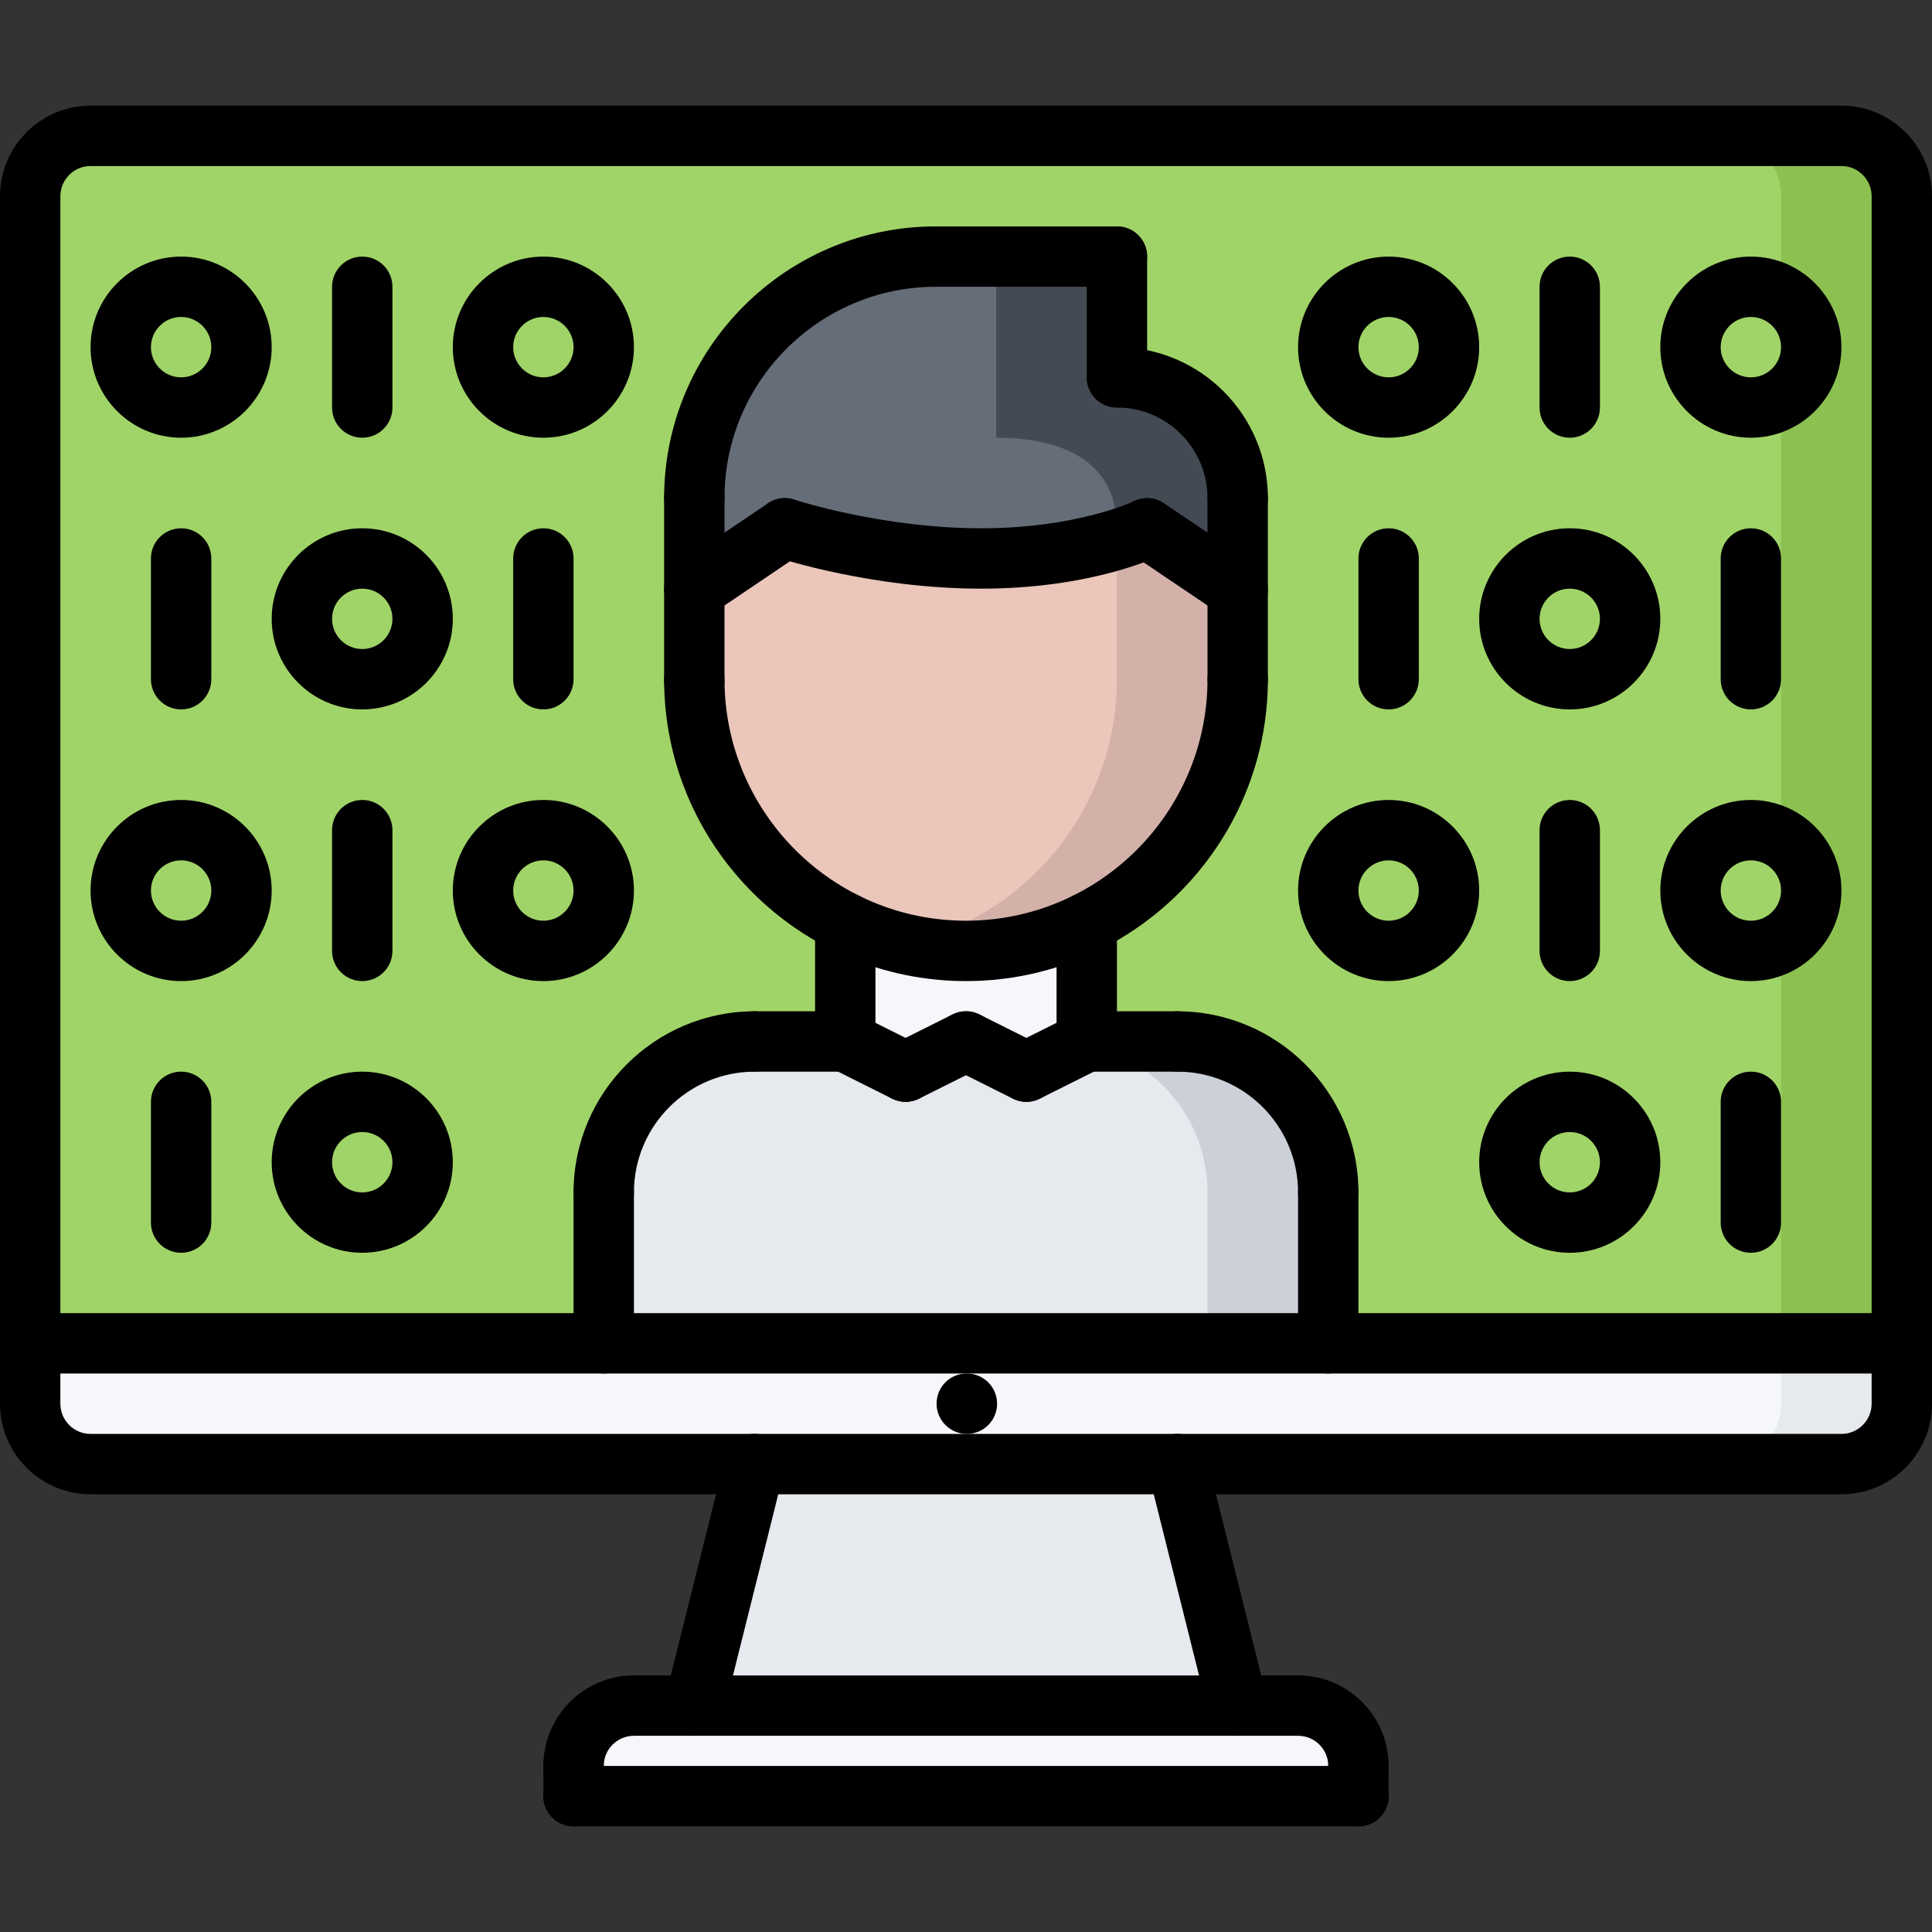 <?xml version="1.0" encoding="iso-8859-1"?>
<!-- Generator: Adobe Illustrator 19.0.0, SVG Export Plug-In . SVG Version: 6.00 Build 0)  -->
<svg version="1.1" id="Capa_1" xmlns="http://www.w3.org/2000/svg" xmlns:xlink="http://www.w3.org/1999/xlink" x="0px" y="0px"
	 viewBox="0 0 512 512" style="enable-background:new 0 0 512 512;" xml:space="preserve">
<rect x="0" y="0" width="512" height="512" fill="#333333" stroke="none"/>
<path style="fill:#A0D468;" d="M488,36H24c-8.8,0-16,7.2-16,16v304h0.4H504V52C504,43.2,496.8,36,488,36z"/>
<path style="fill:#8CC152;" d="M488,36h-32c8.8,0,16,7.2,16,16v304h32V52C504,43.2,496.8,36,488,36z"/>
<path style="fill:#F5F7FA;" d="M184,452h144h16c8.88,0,16,7.128,16,16v8H152v-8c0-8.872,7.12-16,16-16H184z"/>
<polygon style="fill:#E6E9ED;" points="312,388 328,452 184,452 200,388 "/>
<path style="fill:#F5F7FA;" d="M8.4,356H160h192h152v16c0,8.8-7.2,16-16,16H312H200H24c-8.8,0-16-7.2-16-16v-16H8.4z"/>
<path style="fill:#E6E9ED;" d="M472,356v16c0,8.8-7.2,16-16,16h32c8.8,0,16-7.2,16-16v-16H472z"/>
<path style="fill:#656D78;" d="M208,140l-24,16.16V132c0-35.44,28.64-64,64-64h48v32c17.68,0,32,14.32,32,32v24.16L304,140
	c0,0-16.08,8-44,8S208,140,208,140z"/>
<path style="fill:#434A54;" d="M296,100V68h-32v48c17.68,0,32,6.32,32,24v2.96c5.144-1.592,8-2.96,8-2.96l24,16.16V132
	C328,114.32,313.68,100,296,100z"/>
<path style="fill:#EAC6BB;" d="M328,156.16V180c0,28.24-16.32,52.72-40,64.48c-9.6,4.8-20.56,7.52-32,7.52s-22.4-2.72-32-7.52
	c-23.6-11.68-39.84-36-40-64.08V180v-23.84L208,140c0,0,24.08,8,52,8s44-8,44-8L328,156.16z"/>
<path style="fill:#D3B1A9;" d="M304,140c0,0-2.856,1.36-8,2.96V180c0,28.24-16.32,52.72-40,64.48c-5,2.504-10.384,4.4-16,5.68
	c5.168,1.176,10.52,1.832,16,1.832c11.44,0,22.4-2.72,32-7.52c23.68-11.76,40-36.24,40-64.48v-23.84L304,140z"/>
<path style="fill:#F5F7FA;" d="M256,252c11.44,0,22.4-2.72,32-7.52V276l-16,8l-16-8l-16,8l-16-8v-31.52
	C233.6,249.28,244.56,252,256,252z"/>
<path style="fill:#E6E9ED;" d="M272,284l16-8h24c22.16,0,40,17.92,40,40v40H160v-40c0-22.16,17.92-40,40-40h24l16,8l16-8L272,284z"
	/>
<path style="fill:#CCD1D9;" d="M312,276h-24l-1.344,0.672C305.608,279.848,320,296.192,320,316v40h32v-40
	C352,293.92,334.16,276,312,276z"/>
<path d="M160,324c-4.424,0-8-3.576-8-8c0-26.472,21.528-48,48-48c4.424,0,8,3.576,8,8s-3.576,8-8,8c-17.648,0-32,14.352-32,32
	C168,320.424,164.424,324,160,324z"/>
<path d="M224,284h-24c-4.424,0-8-3.576-8-8s3.576-8,8-8h24c4.424,0,8,3.576,8,8S228.424,284,224,284z"/>
<path d="M160,364c-4.424,0-8-3.576-8-8v-40c0-4.424,3.576-8,8-8s8,3.576,8,8v40C168,360.424,164.424,364,160,364z"/>
<path d="M352,324c-4.424,0-8-3.576-8-8c0-17.648-14.352-32-32-32c-4.424,0-8-3.576-8-8s3.576-8,8-8c26.472,0,48,21.528,48,48
	C360,320.424,356.424,324,352,324z"/>
<path d="M312,284h-24c-4.424,0-8-3.576-8-8s3.576-8,8-8h24c4.424,0,8,3.576,8,8S316.424,284,312,284z"/>
<path d="M352,364c-4.424,0-8-3.576-8-8v-40c0-4.424,3.576-8,8-8s8,3.576,8,8v40C360,360.424,356.424,364,352,364z"/>
<path d="M224,284c-4.424,0-8-3.576-8-8v-31.488c0-4.416,3.576-8,8-8s8,3.584,8,8V276C232,280.424,228.424,284,224,284z"/>
<path d="M288,284c-4.424,0-8-3.576-8-8v-31.488c0-4.416,3.576-8,8-8s8,3.584,8,8V276C296,280.424,292.424,284,288,284z"/>
<path d="M255.992,260C211.88,260,176,224.12,176,180.016c0-4.416,3.576-8,8-8s8,3.584,8,8c0,35.28,28.704,63.984,63.992,63.984
	C291.288,244,320,215.296,320,180.016c0-4.416,3.576-8,8-8s8,3.584,8,8C336,224.12,300.112,260,255.992,260z"/>
<path d="M184,188.408c-4.424,0-8-3.584-8-8V132c0-4.416,3.576-8,8-8s8,3.584,8,8v48.408C192,184.824,188.424,188.408,184,188.408z"
	/>
<path d="M328,188.016c-4.424,0-8-3.584-8-8V132c0-4.416,3.576-8,8-8s8,3.584,8,8v48.016C336,184.432,332.424,188.016,328,188.016z"
	/>
<path d="M328,139.992c-4.424,0-8-3.584-8-8C320,118.76,309.232,108,296,108c-4.424,0-8-3.584-8-8s3.576-8,8-8
	c22.056,0,40,17.944,40,39.992C336,136.408,332.424,139.992,328,139.992z"/>
<path d="M296,108c-4.424,0-8-3.584-8-8V68c0-4.416,3.576-8,8-8s8,3.584,8,8v32C304,104.416,300.424,108,296,108z"/>
<path d="M296,76h-48c-4.424,0-8-3.584-8-8s3.576-8,8-8h48c4.424,0,8,3.584,8,8S300.424,76,296,76z"/>
<path d="M184,140c-4.424,0-8-3.584-8-8c0-39.696,32.296-72,72-72c4.424,0,8,3.584,8,8s-3.576,8-8,8c-30.872,0-56,25.12-56,56
	C192,136.416,188.424,140,184,140z"/>
<path d="M327.992,164.2c-1.536,0-3.096-0.44-4.472-1.368l-24-16.2c-3.664-2.472-4.624-7.448-2.16-11.104
	c2.48-3.664,7.44-4.632,11.112-2.152l24,16.2c3.664,2.472,4.624,7.448,2.16,11.104C333.088,162.968,330.56,164.2,327.992,164.2z"/>
<path d="M260,156c-28.896,0-53.496-8.064-54.52-8.408c-4.184-1.392-6.456-5.912-5.072-10.104c1.392-4.184,5.904-6.48,10.112-5.08
	c0.232,0.08,23.264,7.592,49.488,7.592c25.424,0,40.32-7.104,40.472-7.176c3.952-1.928,8.752-0.304,10.696,3.656
	c1.944,3.952,0.344,8.72-3.592,10.68C306.84,147.52,289.488,156,260,156z"/>
<path d="M184.008,164.2c-2.568,0-5.096-1.232-6.64-3.52c-2.472-3.664-1.504-8.632,2.16-11.104l24-16.2
	c3.68-2.48,8.632-1.504,11.112,2.152c2.472,3.664,1.504,8.632-2.16,11.104l-24,16.2C187.104,163.76,185.544,164.2,184.008,164.2z"/>
<path d="M239.992,292c-1.2,0-2.424-0.272-3.568-0.84l-16-8c-3.952-1.976-5.552-6.784-3.576-10.736s6.784-5.544,10.736-3.576l16,8
	c3.952,1.976,5.552,6.784,3.576,10.736C245.752,290.384,242.928,292,239.992,292z"/>
<path d="M240.008,292c-2.936,0-5.76-1.616-7.168-4.424c-1.976-3.952-0.376-8.76,3.576-10.736l16-8
	c3.952-1.968,8.76-0.376,10.736,3.576s0.376,8.76-3.576,10.736l-16,8C242.432,291.728,241.208,292,240.008,292z"/>
<path d="M272.008,292c-2.936,0-5.76-1.616-7.168-4.424c-1.976-3.952-0.376-8.76,3.576-10.736l16-8
	c3.944-1.968,8.76-0.376,10.736,3.576s0.376,8.76-3.576,10.736l-16,8C274.432,291.728,273.208,292,272.008,292z"/>
<path d="M271.992,292c-1.2,0-2.424-0.272-3.568-0.84l-16-8c-3.952-1.976-5.552-6.784-3.576-10.736
	c1.984-3.952,6.784-5.544,10.736-3.576l16,8c3.952,1.976,5.552,6.784,3.576,10.736C277.752,290.384,274.928,292,271.992,292z"/>
<path d="M256.24,380c-4.424,0-8.04-3.576-8.04-8s3.536-8,7.952-8h0.088c4.416,0,8,3.576,8,8S260.656,380,256.24,380z"/>
<path d="M504,364H8.376c-4.424,0-8-3.576-8-8s3.576-8,8-8H504c4.424,0,8,3.576,8,8S508.424,364,504,364z"/>
<path d="M488,396H24c-13.232,0-24-10.768-24-24V52c0-13.232,10.768-24,24-24h464c13.232,0,24,10.768,24,24v320
	C512,385.232,501.232,396,488,396z M24,44c-4.416,0-8,3.592-8,8v320c0,4.416,3.584,8,8,8h464c4.416,0,8-3.584,8-8V52
	c0-4.408-3.584-8-8-8H24z"/>
<path d="M184.008,460c-0.64,0-1.296-0.08-1.944-0.24c-4.288-1.072-6.896-5.416-5.824-9.696l16-64
	c1.064-4.296,5.392-6.928,9.696-5.824c4.288,1.072,6.896,5.416,5.824,9.696l-16,64C190.848,457.576,187.592,460,184.008,460z"/>
<path d="M327.992,460c-3.584,0-6.84-2.424-7.752-6.064l-16-64c-1.08-4.28,1.528-8.624,5.824-9.696
	c4.272-1.104,8.624,1.528,9.696,5.824l16,64c1.08,4.28-1.528,8.624-5.824,9.696C329.288,459.92,328.632,460,327.992,460z"/>
<path d="M152,476c-4.424,0-8-3.576-8-8c0-13.232,10.768-24,24-24c4.424,0,8,3.576,8,8s-3.576,8-8,8c-4.416,0-8,3.584-8,8
	C160,472.424,156.424,476,152,476z"/>
<path d="M360,476c-4.424,0-8-3.576-8-8c0-4.416-3.584-8-8-8c-4.424,0-8-3.576-8-8s3.576-8,8-8c13.232,0,24,10.768,24,24
	C368,472.424,364.424,476,360,476z"/>
<path d="M344,460H168c-4.424,0-8-3.576-8-8s3.576-8,8-8h176c4.424,0,8,3.576,8,8S348.424,460,344,460z"/>
<path d="M152,484c-4.424,0-8-3.576-8-8v-8c0-4.424,3.576-8,8-8s8,3.576,8,8v8C160,480.424,156.424,484,152,484z"/>
<path d="M360,484H152c-4.424,0-8-3.576-8-8s3.576-8,8-8h208c4.424,0,8,3.576,8,8S364.424,484,360,484z"/>
<path d="M360,484c-4.424,0-8-3.576-8-8v-8c0-4.424,3.576-8,8-8s8,3.576,8,8v8C368,480.424,364.424,484,360,484z"/>
<path d="M48,188c-4.424,0-8-3.584-8-8v-32c0-4.416,3.576-8,8-8s8,3.584,8,8v32C56,184.416,52.424,188,48,188z"/>
<path d="M144,188c-4.424,0-8-3.584-8-8v-32c0-4.416,3.576-8,8-8s8,3.584,8,8v32C152,184.416,148.424,188,144,188z"/>
<path d="M96,188c-13.232,0-24-10.768-24-24s10.768-24,24-24s24,10.768,24,24S109.232,188,96,188z M96,156c-4.416,0-8,3.592-8,8
	s3.584,8,8,8s8-3.592,8-8S100.416,156,96,156z"/>
<path d="M96,116c-4.424,0-8-3.584-8-8V76c0-4.416,3.576-8,8-8s8,3.584,8,8v32C104,112.416,100.424,116,96,116z"/>
<path d="M96,260c-4.424,0-8-3.584-8-8v-32c0-4.416,3.576-8,8-8s8,3.584,8,8v32C104,256.416,100.424,260,96,260z"/>
<path d="M48,260c-13.232,0-24-10.768-24-24s10.768-24,24-24s24,10.768,24,24S61.232,260,48,260z M48,228c-4.416,0-8,3.592-8,8
	s3.584,8,8,8s8-3.592,8-8S52.416,228,48,228z"/>
<path d="M144,260c-13.232,0-24-10.768-24-24s10.768-24,24-24s24,10.768,24,24S157.232,260,144,260z M144,228c-4.416,0-8,3.592-8,8
	s3.584,8,8,8s8-3.592,8-8S148.416,228,144,228z"/>
<path d="M48,116c-13.232,0-24-10.768-24-24s10.768-24,24-24s24,10.768,24,24S61.232,116,48,116z M48,84c-4.416,0-8,3.592-8,8
	s3.584,8,8,8s8-3.592,8-8S52.416,84,48,84z"/>
<path d="M144,116c-13.232,0-24-10.768-24-24s10.768-24,24-24s24,10.768,24,24S157.232,116,144,116z M144,84c-4.416,0-8,3.592-8,8
	s3.584,8,8,8s8-3.592,8-8S148.416,84,144,84z"/>
<path d="M48,332c-4.424,0-8-3.576-8-8v-32c0-4.424,3.576-8,8-8s8,3.576,8,8v32C56,328.424,52.424,332,48,332z"/>
<path d="M96,332c-13.232,0-24-10.768-24-24s10.768-24,24-24s24,10.768,24,24S109.232,332,96,332z M96,300c-4.416,0-8,3.584-8,8
	s3.584,8,8,8s8-3.584,8-8S100.416,300,96,300z"/>
<path d="M464,188c-4.424,0-8-3.584-8-8v-32c0-4.416,3.576-8,8-8s8,3.584,8,8v32C472,184.416,468.424,188,464,188z"/>
<path d="M368,188c-4.424,0-8-3.584-8-8v-32c0-4.416,3.576-8,8-8s8,3.584,8,8v32C376,184.416,372.424,188,368,188z"/>
<path d="M416,188c-13.232,0-24-10.768-24-24s10.768-24,24-24s24,10.768,24,24S429.232,188,416,188z M416,156c-4.416,0-8,3.592-8,8
	s3.584,8,8,8s8-3.592,8-8S420.416,156,416,156z"/>
<path d="M416,116c-4.424,0-8-3.584-8-8V76c0-4.416,3.576-8,8-8s8,3.584,8,8v32C424,112.416,420.424,116,416,116z"/>
<path d="M416,260c-4.424,0-8-3.584-8-8v-32c0-4.416,3.576-8,8-8s8,3.584,8,8v32C424,256.416,420.424,260,416,260z"/>
<path d="M464,260c-13.232,0-24-10.768-24-24s10.768-24,24-24s24,10.768,24,24S477.232,260,464,260z M464,228c-4.416,0-8,3.592-8,8
	s3.584,8,8,8s8-3.592,8-8S468.416,228,464,228z"/>
<path d="M368,260c-13.232,0-24-10.768-24-24s10.768-24,24-24s24,10.768,24,24S381.232,260,368,260z M368,228c-4.416,0-8,3.592-8,8
	s3.584,8,8,8s8-3.592,8-8S372.416,228,368,228z"/>
<path d="M464,116c-13.232,0-24-10.768-24-24s10.768-24,24-24s24,10.768,24,24S477.232,116,464,116z M464,84c-4.416,0-8,3.592-8,8
	s3.584,8,8,8s8-3.592,8-8S468.416,84,464,84z"/>
<path d="M368,116c-13.232,0-24-10.768-24-24s10.768-24,24-24s24,10.768,24,24S381.232,116,368,116z M368,84c-4.416,0-8,3.592-8,8
	s3.584,8,8,8s8-3.592,8-8S372.416,84,368,84z"/>
<path d="M464,332c-4.424,0-8-3.576-8-8v-32c0-4.424,3.576-8,8-8s8,3.576,8,8v32C472,328.424,468.424,332,464,332z"/>
<path d="M416,332c-13.232,0-24-10.768-24-24s10.768-24,24-24s24,10.768,24,24S429.232,332,416,332z M416,300c-4.416,0-8,3.584-8,8
	s3.584,8,8,8s8-3.584,8-8S420.416,300,416,300z"/>
<g>
</g>
<g>
</g>
<g>
</g>
<g>
</g>
<g>
</g>
<g>
</g>
<g>
</g>
<g>
</g>
<g>
</g>
<g>
</g>
<g>
</g>
<g>
</g>
<g>
</g>
<g>
</g>
<g>
</g>
</svg>
